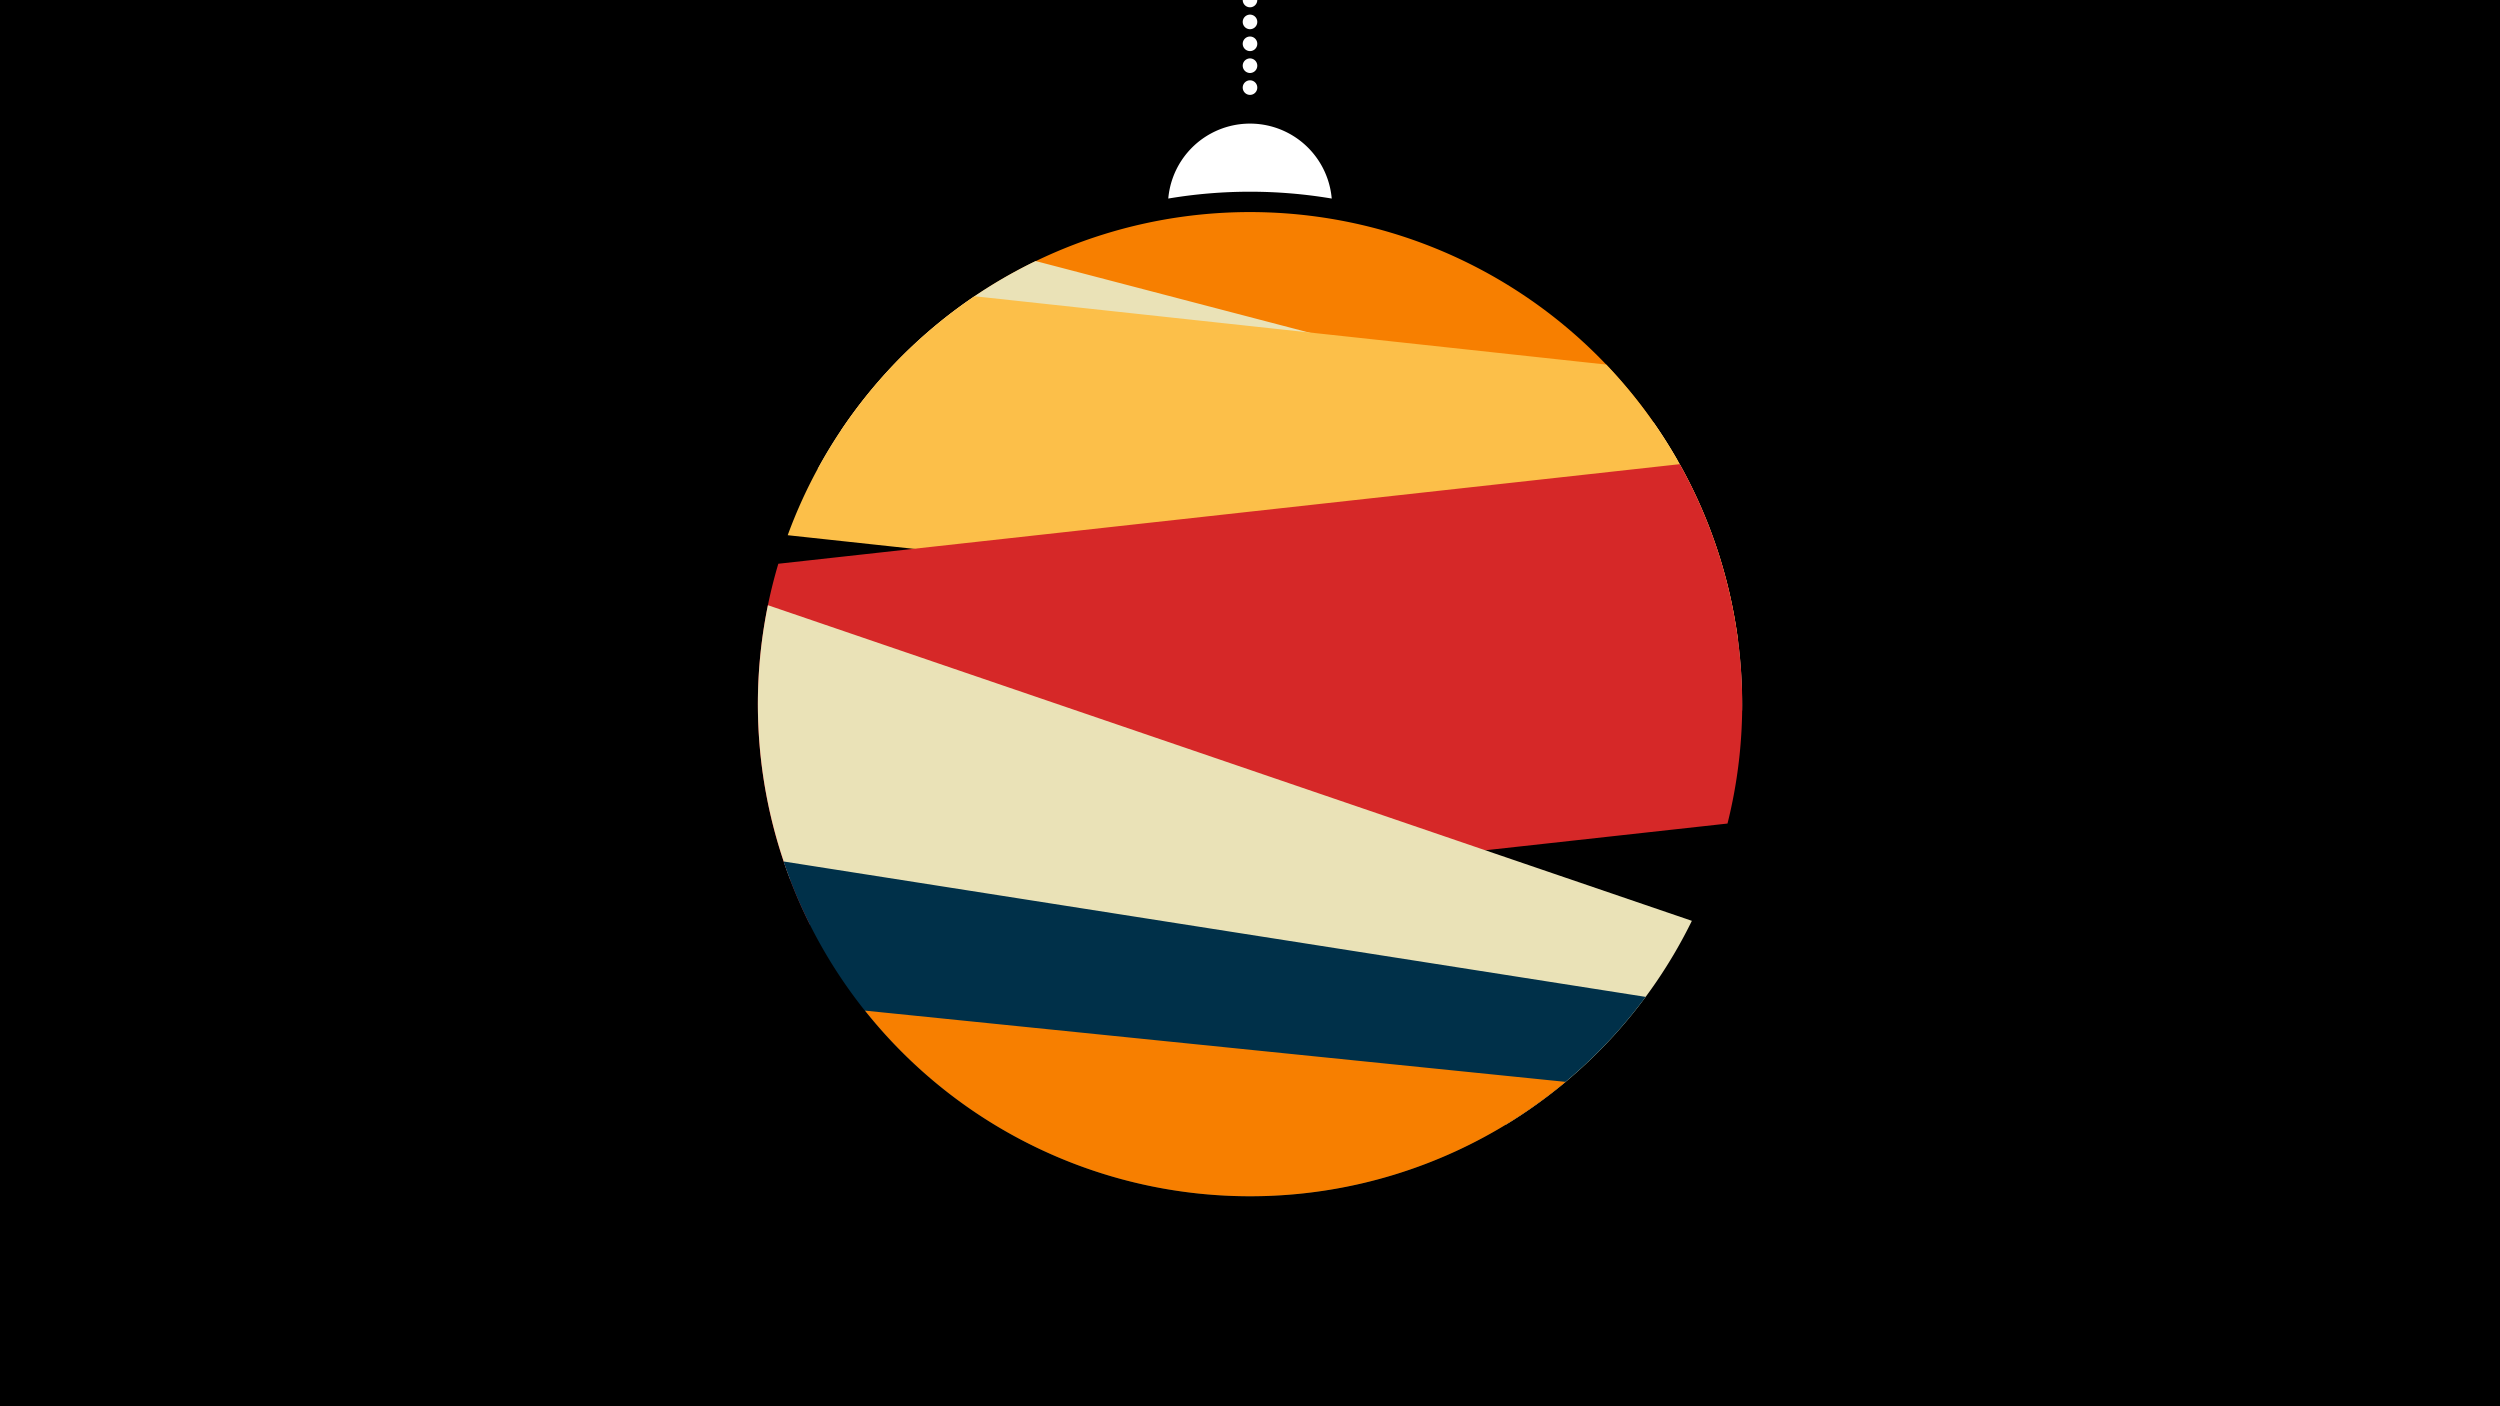 <svg width="1200" height="675" viewBox="-500 -500 1200 675" xmlns="http://www.w3.org/2000/svg"><path d="M-500-500h1200v675h-1200z" fill="#000"/><path d="M139.228,-404.694A 39.375 39.375 0 0 0 60.772 -404.694A 236 236 0 0 1 139.228 -404.694" fill="#fff"/><path d="M100,-500V-447.469" stroke="#fff" stroke-linecap="round" stroke-dasharray="0.01 10.5" stroke-width="7"/><path d="M-96.2-293.6l401.5 14.7a236.3 236.3 0 0 0-401.5-14.7" fill="#f77f00" /><path d="M-107.5-274.9l443.7 116a236.3 236.3 0 0 0-42.4-138.2l0 0-296.7-77.6a236.3 236.3 0 0 0-104.6 99.8" fill="#eae2b7" /><path d="M-121.9-243.1l456 49.3a236.3 236.3 0 0 0-63.1-131.2l0 0-303.2-32.8a236.3 236.3 0 0 0-89.7 114.7" fill="#fcbf49" /><path d="M-111.2-56.1l440.4-48.6a236.3 236.3 0 0 0-22.9-172.5l0 0-432.7 47.8a236.3 236.3 0 0 0 15.2 173.3" fill="#d62828" /><path d="M-120.6-77.6l343.5 117.4a236.3 236.3 0 0 0 89.2-97.8l0 0-443.5-151.5a236.3 236.3 0 0 0 10.8 131.9" fill="#eae2b7" /><path d="M-123.9-86.5l413.8 65a236.3 236.3 0 0 1-413.8-65" fill="#003049" /><path d="M-84.8-14.9l336.3 34.2a236.3 236.3 0 0 1-336.3-34.2" fill="#f77f00" /></svg>